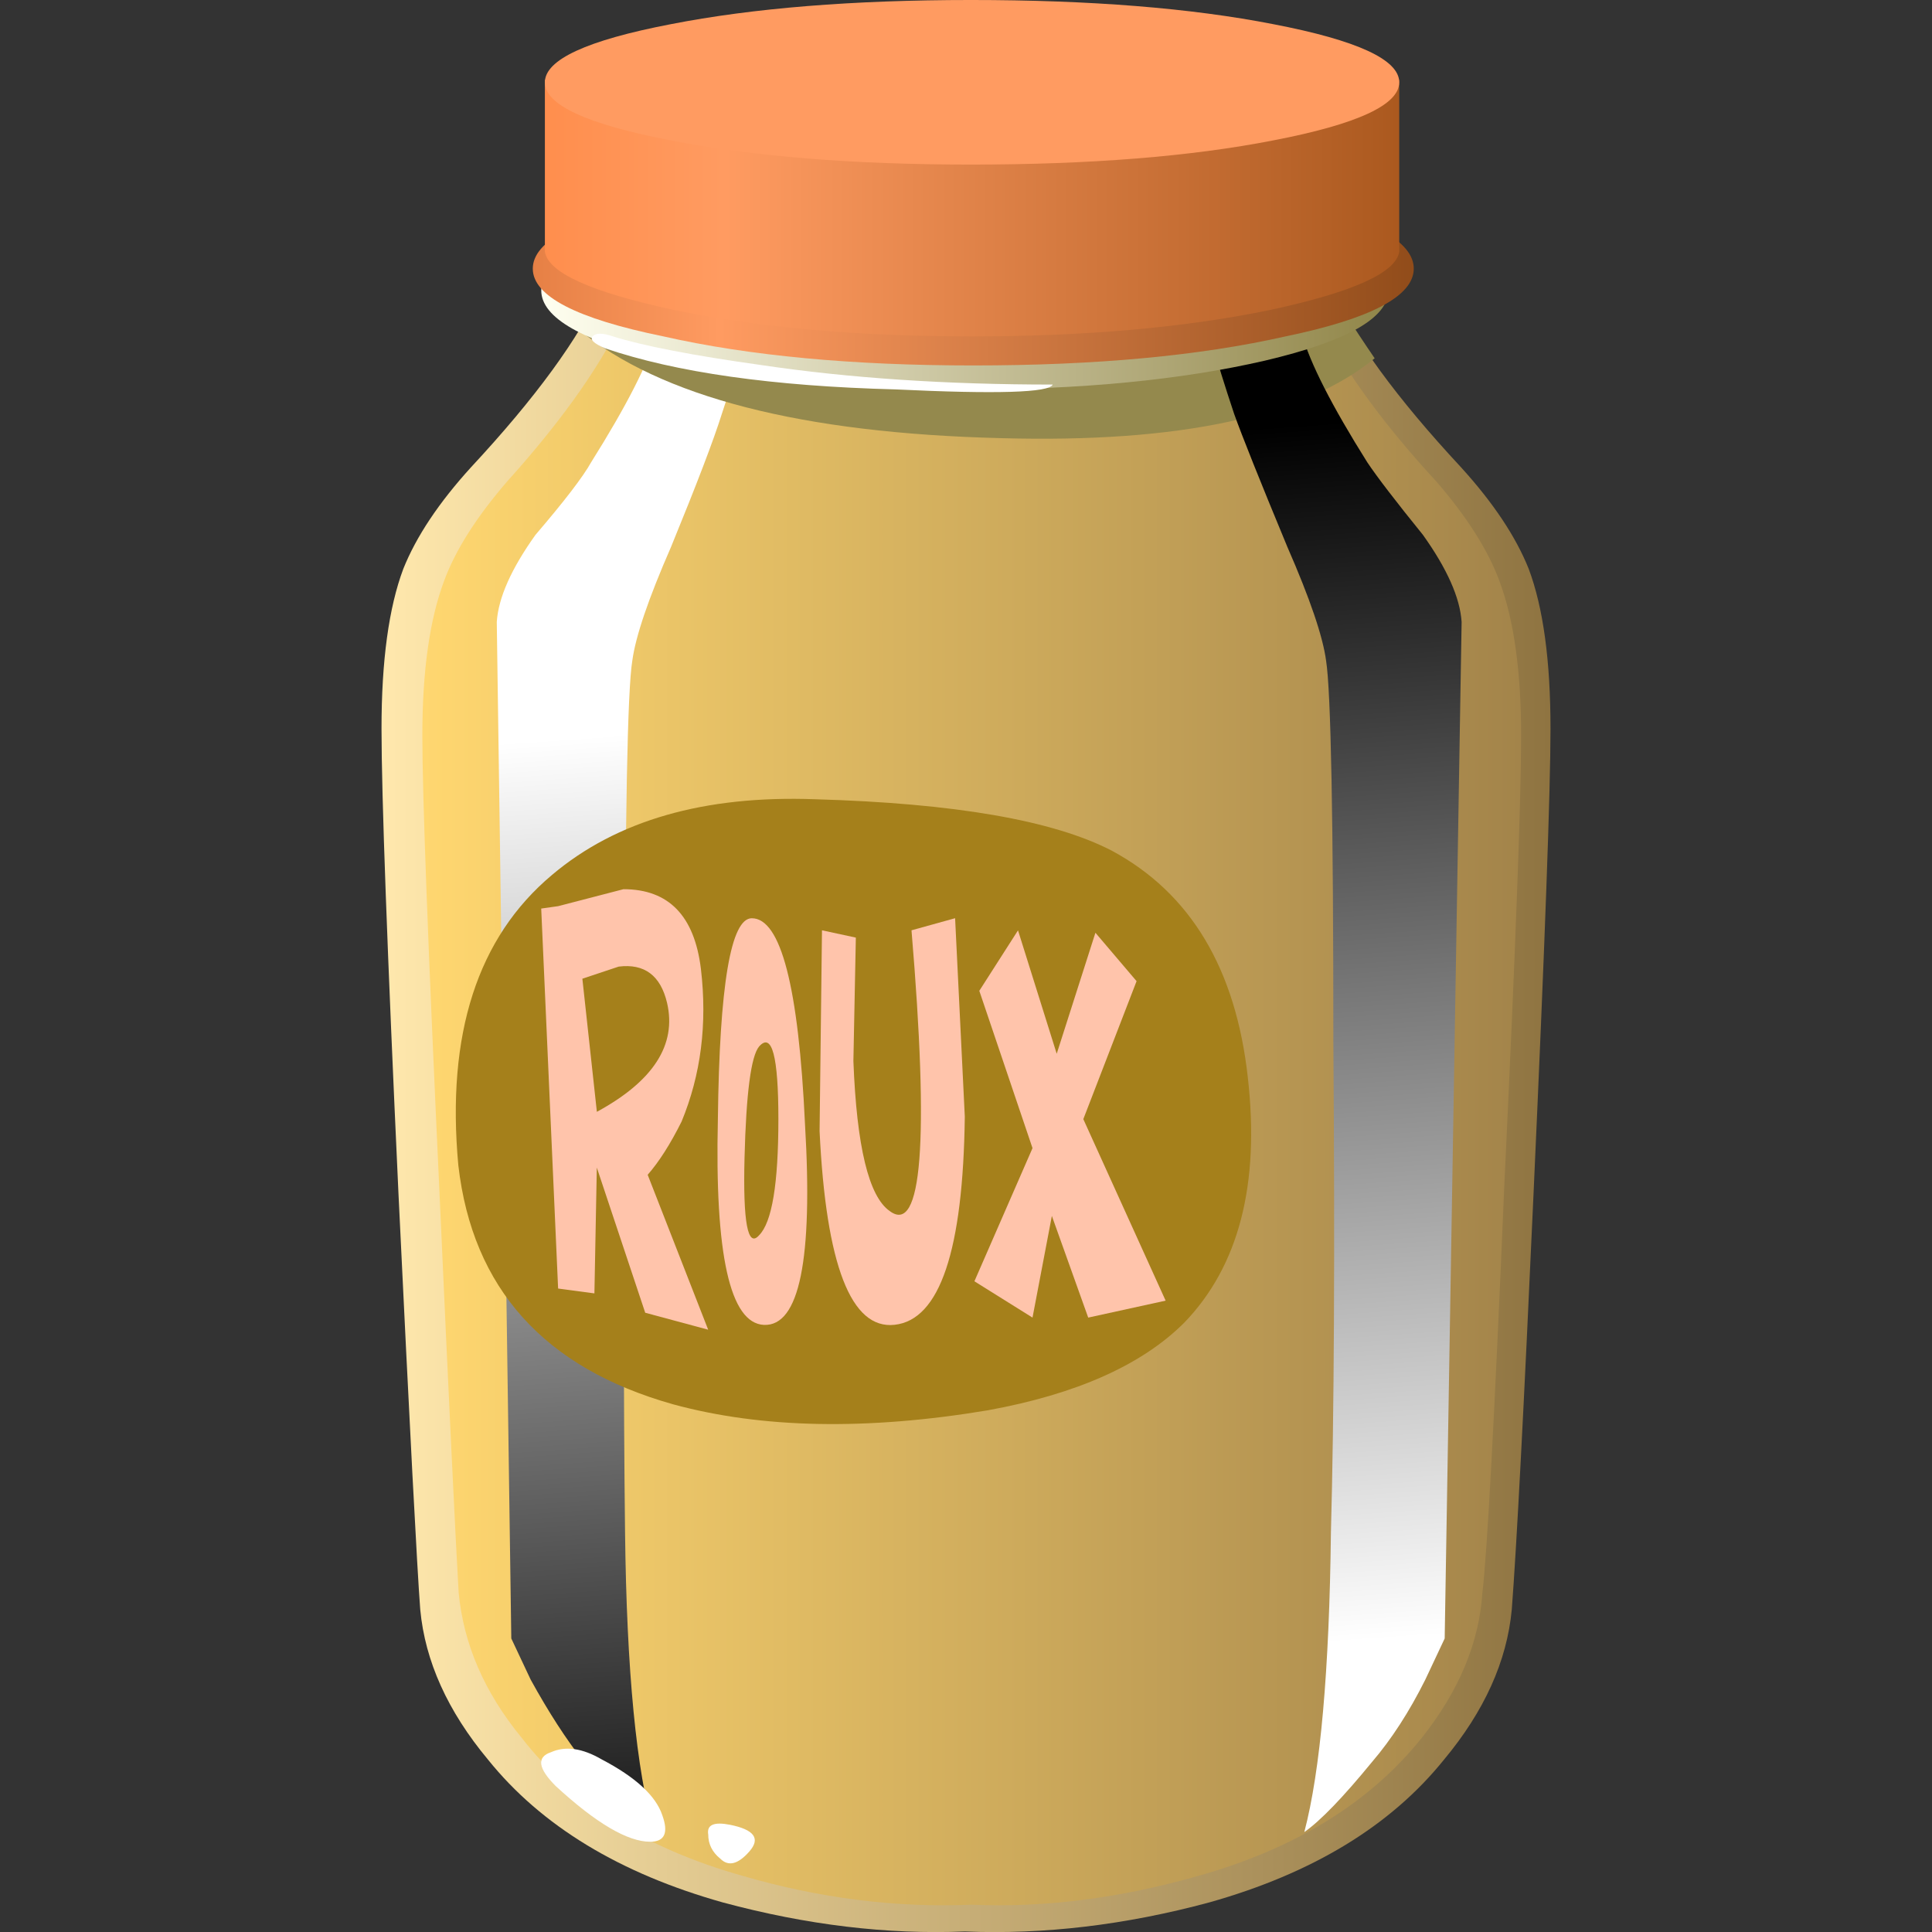 <?xml version="1.0" encoding="UTF-8" standalone="no"?>
<!-- Generator: Adobe Illustrator 15.1.0, SVG Export Plug-In . SVG Version: 6.00 Build 0)  -->

<svg
   xmlns:dc="http://purl.org/dc/elements/1.1/"
   xmlns:cc="http://creativecommons.org/ns#"
   xmlns:rdf="http://www.w3.org/1999/02/22-rdf-syntax-ns#"
   xmlns:svg="http://www.w3.org/2000/svg"
   xmlns="http://www.w3.org/2000/svg"
   xmlns:xlink="http://www.w3.org/1999/xlink"
   xmlns:sodipodi="http://sodipodi.sourceforge.net/DTD/sodipodi-0.dtd"
   xmlns:inkscape="http://www.inkscape.org/namespaces/inkscape"
   version="1.1"
   id="flash0.ai"
   x="0px"
   y="0px"
   width="256"
   height="256"
   viewBox="0 0 256 256"
   xml:space="preserve"
   sodipodi:docname="roux.svg"
   inkscape:version="0.92.4 (5da689c313, 2019-01-14)"
   inkscape:export-filename="C:\Users\antum\Development\game-resources\icon\CC0\food\individual\Glitch\32x32\condiment\sauce_roux.png"
   inkscape:export-xdpi="10.5"
   inkscape:export-ydpi="10.5"><rect x="0" y="0" width="256" height="256" fill="#333333" stroke="none"/><title
   id="title925">Roux Sauce</title><defs
   id="defs116"><linearGradient
     inkscape:collect="always"
     xlink:href="#SVGID_1_"
     id="linearGradient939"
     gradientUnits="userSpaceOnUse"
     x1="4.266"
     y1="-27.48"
     x2="2.516"
     y2="-2.381" /><linearGradient
     inkscape:collect="always"
     xlink:href="#SVGID_2_"
     id="linearGradient941"
     gradientUnits="userSpaceOnUse"
     gradientTransform="matrix(0.07,-0.998,0.998,0.07,15759.415,556.437)"
     x1="-538.432"
     y1="-15758.143"
     x2="-513.271"
     y2="-15758.143" /><linearGradient
     inkscape:collect="always"
     xlink:href="#SVGID_3_"
     id="linearGradient943"
     gradientUnits="userSpaceOnUse"
     x1="-0.038"
     y1="-16.981"
     x2="24.137"
     y2="-16.981" /><linearGradient
     inkscape:collect="always"
     xlink:href="#SVGID_4_"
     id="linearGradient945"
     gradientUnits="userSpaceOnUse"
     x1="0"
     y1="-5.525"
     x2="18.2"
     y2="-5.525" /><linearGradient
     inkscape:collect="always"
     xlink:href="#SVGID_5_"
     id="linearGradient947"
     gradientUnits="userSpaceOnUse"
     x1="0.212"
     y1="-4.3"
     x2="17.887"
     y2="-4.3" /><linearGradient
     inkscape:collect="always"
     xlink:href="#SVGID_6_"
     id="linearGradient949"
     gradientUnits="userSpaceOnUse"
     x1="0"
     y1="-16.506"
     x2="22.7"
     y2="-16.506" /></defs><sodipodi:namedview
   pagecolor="#ffffff"
   bordercolor="#666666"
   borderopacity="1"
   objecttolerance="10"
   gridtolerance="10"
   guidetolerance="10"
   inkscape:pageopacity="0"
   inkscape:pageshadow="2"
   inkscape:window-width="1920"
   inkscape:window-height="1025"
   id="namedview114"
   showgrid="false"
   inkscape:zoom="0.96349425"
   inkscape:cx="79.976659"
   inkscape:cy="40.319828"
   inkscape:window-x="-8"
   inkscape:window-y="-8"
   inkscape:window-maximized="1"
   inkscape:current-layer="flash0.ai"
   fit-margin-top="0"
   fit-margin-left="0"
   fit-margin-right="0"
   fit-margin-bottom="0" />
<symbol
   id="flash0.ai_x5F_8_x2F_Layer_43_x2F__x3C_Path_x3E__x5F_10"
   viewBox="0 -31.5 5.3 31.5"
   transform="translate(0.2,215.766)">
	<g
   id="Layer_1_6_">
		<linearGradient
   id="SVGID_1_"
   gradientUnits="userSpaceOnUse"
   x1="4.266"
   y1="-27.48"
   x2="2.516"
   y2="-2.381">
			<stop
   offset="0"
   style="stop-color:#FFFFFF"
   id="stop2" />
			<stop
   offset="1"
   style="stop-color:#000000"
   id="stop4" />
		</linearGradient>
		<path
   style="clip-rule:evenodd;fill:url(#linearGradient939);fill-rule:evenodd"
   d="M 2,-0.55 C 2.167,-1.15 2.617,-2.033 3.35,-3.2 3.55,-3.5 3.933,-4 4.5,-4.7 5,-5.4 5.267,-6 5.3,-6.5 l -0.35,-21 -0.4,-0.85 c -0.333,-0.667 -0.7,-1.233 -1.1,-1.7 -0.6,-0.733 -1.067,-1.217 -1.4,-1.45 0.333,1.267 0.517,3.333 0.55,6.2 0.066,2.4 0.083,5.767 0.05,10.1 0,4.633 -0.05,7.267 -0.15,7.9 C 2.433,-6.8 2.167,-6.017 1.7,-4.95 1.133,-3.583 0.767,-2.667 0.6,-2.2 0.2,-1 0,-0.267 0,0 Z"
   id="path7"
   inkscape:connector-curvature="0" />
	</g>
</symbol>
<symbol
   id="flash0.ai_x5F_8_x2F_Layer_43_x2F__x3C_Path_x3E__x5F_11"
   viewBox="0 -31.5 5.25 31.5"
   transform="translate(0.2,215.766)">
	<g
   id="Layer_1_4_">
		
			<linearGradient
   id="SVGID_2_"
   gradientUnits="userSpaceOnUse"
   x1="-538.432"
   y1="-15758.143"
   x2="-513.271"
   y2="-15758.143"
   gradientTransform="matrix(0.07,-0.998,0.998,0.07,15759.415,556.437)">
			<stop
   offset="0"
   style="stop-color:#FFFFFF"
   id="stop11" />
			<stop
   offset="1"
   style="stop-color:#000000"
   id="stop13" />
		</linearGradient>
		<path
   style="clip-rule:evenodd;fill:url(#linearGradient941);fill-rule:evenodd"
   d="M 3.3,-0.55 5.25,0 c 0,-0.267 -0.2,-1 -0.6,-2.2 C 4.483,-2.733 4.133,-3.65 3.6,-4.95 3.133,-6.017 2.867,-6.8 2.8,-7.3 2.7,-7.9 2.65,-10.533 2.65,-15.2 c -0.033,-3.966 -0.033,-7.333 0,-10.1 0.033,-2.867 0.233,-4.934 0.6,-6.2 -0.367,0.233 -0.85,0.717 -1.45,1.45 -0.367,0.466 -0.733,1.033 -1.1,1.7 L 0.3,-27.5 0,-6.5 c 0.033,0.5 0.3,1.1 0.8,1.8 0.6,0.7 0.983,1.2 1.15,1.5 0.733,1.167 1.183,2.05 1.35,2.65 z"
   id="path16"
   inkscape:connector-curvature="0" />
	</g>
</symbol>
<symbol
   id="flash0.ai_x5F_8_x2F_Layer_43_x2F__x3C_Path_x3E__x5F_4"
   viewBox="-0.022 -1.206 9.522 1.206"
   transform="translate(0.2,215.766)">
	<g
   id="Layer_1_7_">
		<path
   style="clip-rule:evenodd;fill:#ffffff;fill-rule:evenodd"
   d="m 0.4,-0.05 c 0.633,-0.2 1.667,-0.4 3.1,-0.6 1.8,-0.267 3.8,-0.4 6,-0.4 -0.067,-0.167 -1.15,-0.2 -3.25,-0.1 -2.533,0.066 -4.533,0.35 -6,0.85 -0.233,0.1 -0.317,0.183 -0.25,0.25 0.067,0.067 0.2,0.067 0.4,0 z"
   id="path20"
   inkscape:connector-curvature="0" />
	</g>
</symbol>
<symbol
   id="flash0.ai_x5F_8_x2F_Layer_43_x2F__x3C_Path_x3E__x5F_9"
   viewBox="0 -3.112 16.45 3.112"
   transform="translate(0.2,215.766)">
	<g
   id="Layer_1_5_">
		<path
   style="clip-rule:evenodd;fill:#94894d;fill-rule:evenodd"
   d="m 15.55,0 c 0.1,-0.233 0.4,-0.717 0.9,-1.45 C 14.983,-2.65 12.416,-3.2 8.75,-3.1 4.617,-3 1.7,-2.25 0,-0.85 L 0.5,0 8,-0.4 Z"
   id="path24"
   inkscape:connector-curvature="0" />
	</g>
</symbol>
<symbol
   id="jar"
   viewBox="0 -33.963 24.15 33.963"
   transform="translate(0.2,215.766)">
	<g
   id="Layer_1_2_">
		<linearGradient
   id="SVGID_3_"
   gradientUnits="userSpaceOnUse"
   x1="-0.038"
   y1="-16.981"
   x2="24.137"
   y2="-16.981">
			<stop
   offset="0"
   style="stop-color:#FFE8AD"
   id="stop28" />
			<stop
   offset="1"
   style="stop-color:#8F7441"
   id="stop30" />
		</linearGradient>
		<path
   style="clip-rule:evenodd;fill:url(#linearGradient943);fill-rule:evenodd"
   d="m 24.15,-9.1 c 0,-1.267 -0.117,-4.467 -0.35,-9.6 -0.2,-4.433 -0.35,-7.3 -0.45,-8.6 -0.1,-1.067 -0.567,-2.1 -1.4,-3.1 -1.1,-1.367 -2.717,-2.35 -4.85,-2.95 -1.733,-0.467 -3.417,-0.667 -5.05,-0.6 -1.6,-0.066 -3.267,0.133 -5,0.6 -2.133,0.6 -3.75,1.583 -4.85,2.95 -0.833,1 -1.3,2.033 -1.4,3.1 -0.066,0.867 -0.216,3.733 -0.45,8.6 -0.233,5.033 -0.35,8.233 -0.35,9.6 0,1.4 0.15,2.5 0.45,3.3 0.267,0.667 0.733,1.367 1.4,2.1 1.333,1.433 2.233,2.667 2.7,3.7 l 7.5,-0.4 7.55,0.4 c 0.467,-1.033 1.367,-2.267 2.7,-3.7 0.667,-0.733 1.133,-1.433 1.4,-2.1 0.3,-0.8 0.45,-1.9 0.45,-3.3 z"
   id="path33"
   inkscape:connector-curvature="0" />
	</g>
</symbol>
<symbol
   id="jartwo"
   viewBox="0 -3.112 16.45 3.112"
   transform="translate(0.2,215.766)">
	<g
   id="Layer_1_9_">
		
			<use
   xlink:href="#flash0.ai_x5F_8_x2F_Layer_43_x2F__x3C_Path_x3E__x5F_9"
   width="16.45"
   height="3.112"
   y="-3.112"
   style="overflow:visible;opacity:0.672;enable-background:new"
   id="use37"
   x="0"
   transform="translate(-0.2,-215.766)" />
	</g>
</symbol>
<symbol
   id="lid"
   viewBox="0 -7.55 18.2 7.55"
   transform="translate(0.2,215.766)">
	<g
   id="Layer_1_8_">
		<linearGradient
   id="SVGID_4_"
   gradientUnits="userSpaceOnUse"
   x1="0"
   y1="-5.525"
   x2="18.2"
   y2="-5.525">
			<stop
   offset="0"
   style="stop-color:#E68045"
   id="stop41" />
			<stop
   offset="0.212"
   style="stop-color:#FF9B61"
   id="stop43" />
			<stop
   offset="1"
   style="stop-color:#914C1A"
   id="stop45" />
		</linearGradient>
		<path
   style="clip-rule:evenodd;fill:url(#linearGradient945);fill-rule:evenodd"
   d="m 18.2,-5.55 c 0,-0.567 -0.883,-1.034 -2.65,-1.4 -1.767,-0.4 -3.917,-0.6 -6.45,-0.6 -2.5,0 -4.633,0.2 -6.4,0.6 -1.8,0.367 -2.7,0.833 -2.7,1.4 0,0.567 0.9,1.05 2.7,1.45 1.767,0.4 3.9,0.6 6.4,0.6 2.533,0 4.683,-0.2 6.45,-0.6 1.767,-0.4 2.65,-0.883 2.65,-1.45 z"
   id="path48"
   inkscape:connector-curvature="0" />
		<linearGradient
   id="SVGID_5_"
   gradientUnits="userSpaceOnUse"
   x1="0.212"
   y1="-4.3"
   x2="17.887"
   y2="-4.3">
			<stop
   offset="0"
   style="stop-color:#FF8E4D"
   id="stop50" />
			<stop
   offset="0.212"
   style="stop-color:#FF9B61"
   id="stop52" />
			<stop
   offset="1"
   style="stop-color:#AB591F"
   id="stop54" />
		</linearGradient>
		<path
   style="clip-rule:evenodd;fill:url(#linearGradient947);fill-rule:evenodd"
   d="M 17.9,-1.65 V -5.2 c -0.066,-0.433 -0.95,-0.833 -2.65,-1.2 -1.767,-0.367 -3.833,-0.55 -6.2,-0.55 -2.333,0 -4.383,0.184 -6.15,0.55 -1.7,0.367 -2.583,0.767 -2.65,1.2 v 3.55 H 17.9 Z"
   id="path57"
   inkscape:connector-curvature="0" />
		<path
   style="clip-rule:evenodd;fill:#ff9b61;fill-rule:evenodd"
   d="m 17.9,-1.7 c 0,-0.466 -0.867,-0.867 -2.6,-1.2 -1.7,-0.333 -3.783,-0.5 -6.25,-0.5 -2.433,0 -4.5,0.167 -6.2,0.5 -1.733,0.333 -2.6,0.733 -2.6,1.2 0,0.467 0.867,0.867 2.6,1.2 1.7,0.333 3.767,0.5 6.2,0.5 2.467,0 4.55,-0.167 6.25,-0.5 1.733,-0.333 2.6,-0.733 2.6,-1.2 z"
   id="path59"
   inkscape:connector-curvature="0" />
	</g>
</symbol>
<symbol
   id="sauce"
   viewBox="0 -33.013 22.7 33.013"
   transform="translate(0.2,215.766)">
	<g
   id="Layer_1_3_">
		<linearGradient
   id="SVGID_6_"
   gradientUnits="userSpaceOnUse"
   x1="0"
   y1="-16.506"
   x2="22.7"
   y2="-16.506">
			<stop
   offset="0"
   style="stop-color:#FFD770"
   id="stop63" />
			<stop
   offset="1"
   style="stop-color:#A3844A"
   id="stop65" />
		</linearGradient>
		<path
   style="clip-rule:evenodd;fill:url(#linearGradient949);fill-rule:evenodd"
   d="m 20.95,-3.6 c 0.633,-0.733 1.066,-1.417 1.3,-2.05 0.3,-0.8 0.45,-1.867 0.45,-3.2 0,-1.333 -0.117,-4.45 -0.35,-9.35 -0.2,-4.733 -0.35,-7.517 -0.45,-8.35 -0.066,-1.033 -0.483,-2.033 -1.25,-3 -1.066,-1.333 -2.6,-2.283 -4.6,-2.85 -1.633,-0.466 -3.2,-0.667 -4.7,-0.6 -1.567,-0.067 -3.15,0.133 -4.75,0.6 -2,0.567 -3.517,1.517 -4.55,2.85 -0.767,0.934 -1.2,1.934 -1.3,3 -0.066,1.133 -0.2,3.917 -0.4,8.35 -0.233,5 -0.35,8.117 -0.35,9.35 0,1.333 0.15,2.4 0.45,3.2 0.233,0.633 0.667,1.317 1.3,2.05 1.2,1.333 2.033,2.533 2.5,3.6 l 7.1,-0.4 7.05,0.4 c 0.5,-1.1 1.35,-2.3 2.55,-3.6 z"
   id="path68"
   inkscape:connector-curvature="0" />
	</g>
</symbol>
<g
   id="g111"
   transform="matrix(6.363,0,0,6.363,51.829,3.3682424e-5)">
	
		<use
   xlink:href="#jar"
   width="24.15"
   height="33.963"
   y="-33.963"
   transform="matrix(1.008,0,0,-1.008,-0.402,223.492)"
   style="overflow:visible"
   id="use72"
   x="0" />
	
		<use
   xlink:href="#sauce"
   width="22.7"
   height="33.013"
   y="-33.013"
   transform="matrix(1.008,0,0,-1.008,0.448,223.892)"
   style="overflow:visible"
   id="use74"
   x="0" />
	
		<use
   xlink:href="#flash0.ai_x5F_8_x2F_Layer_43_x2F__x3C_Path_x3E__x5F_11"
   width="5.25"
   height="31.5"
   y="-31.5"
   transform="matrix(1.008,0,0,-1.008,1.998,223.892)"
   style="overflow:visible;opacity:0.578;enable-background:new"
   id="use76"
   x="0" />
	
		<use
   xlink:href="#jartwo"
   width="16.45"
   height="3.112"
   y="-3.112"
   transform="matrix(1.008,0,0,-1.008,3.698,223.492)"
   style="overflow:visible"
   id="use78"
   x="0" />
	
		<use
   xlink:href="#flash0.ai_x5F_8_x2F_Layer_43_x2F__x3C_Path_x3E__x5F_10"
   width="5.3"
   height="31.5"
   y="-31.5"
   transform="matrix(1.008,0,0,-1.008,16.748,223.892)"
   style="overflow:visible;opacity:0.211;enable-background:new"
   id="use80"
   x="0" />
	
		<linearGradient
   id="SVGID_7_"
   gradientUnits="userSpaceOnUse"
   x1="3.3"
   y1="6"
   x2="20.775"
   y2="6"
   gradientTransform="matrix(1.008,0,0,1.008,-0.2,-4.272461e-4)">
		<stop
   offset="0"
   style="stop-color:#FFFFF0"
   id="stop82" />
		<stop
   offset="1"
   style="stop-color:#918649"
   id="stop84" />
	</linearGradient>
	<path
   style="clip-rule:evenodd;fill:url(#SVGID_7_);fill-rule:evenodd"
   d="m 20.766,6.048 c 0,0.571 -0.856,1.058 -2.57,1.462 -1.747,0.403 -3.83,0.604 -6.25,0.604 C 9.493,8.114 7.41,7.913 5.696,7.51 3.983,7.106 3.126,6.619 3.126,6.048 c 0,-0.571 0.857,-1.058 2.57,-1.462 1.748,-0.403 3.83,-0.604 6.25,-0.604 2.42,0 4.502,0.202 6.25,0.604 1.713,0.404 2.57,0.891 2.57,1.462 z"
   id="path87"
   inkscape:connector-curvature="0" />
	
		<use
   xlink:href="#flash0.ai_x5F_8_x2F_Layer_43_x2F__x3C_Path_x3E__x5F_4"
   width="9.522"
   height="1.206"
   x="-0.022"
   y="-1.206"
   transform="matrix(1.008,0,0,-1.008,3.998,224.442)"
   style="overflow:visible;opacity:0.481;enable-background:new"
   id="use89" />
	<path
   style="clip-rule:evenodd;fill:#ffffff;fill-rule:evenodd"
   d="m 4.386,36.639 c 0.706,0.37 1.125,0.757 1.26,1.16 0.134,0.369 0.05,0.554 -0.252,0.554 -0.47,0 -1.126,-0.386 -1.965,-1.158 -0.37,-0.37 -0.403,-0.605 -0.101,-0.706 0.302,-0.135 0.655,-0.085 1.058,0.15 z"
   id="path91"
   inkscape:connector-curvature="0" />
	<path
   style="clip-rule:evenodd;fill:#ffffff;fill-rule:evenodd"
   d="M 7.057,38 C 7.561,38.101 7.696,38.286 7.46,38.555 7.224,38.824 7.023,38.874 6.855,38.706 6.687,38.571 6.603,38.403 6.603,38.202 6.57,38 6.721,37.934 7.057,38 Z"
   id="path93"
   inkscape:connector-curvature="0" />
	<g
   id="g107">
		<path
   style="clip-rule:evenodd;fill:#a5801b;fill-rule:evenodd"
   d="m 8.832,16.644 c 2.898,0.083 4.957,0.44 6.173,1.07 1.64,0.882 2.584,2.457 2.835,4.725 0.253,2.226 -0.188,3.926 -1.322,5.103 -0.882,0.882 -2.247,1.491 -4.095,1.827 -2.52,0.42 -4.703,0.378 -6.551,-0.125 -2.688,-0.757 -4.179,-2.416 -4.473,-4.978 -0.252,-2.73 0.399,-4.746 1.953,-6.048 1.343,-1.134 3.17,-1.659 5.48,-1.574 z"
   id="path95"
   inkscape:connector-curvature="0" />
		<g
   id="g105">
			<path
   style="clip-rule:evenodd;fill:#ffc4ab;fill-rule:evenodd"
   d="m 9.677,19.525 -0.051,2.57 c 0.068,1.78 0.32,2.821 0.756,3.124 0.672,0.504 0.824,-1.445 0.454,-5.846 l 0.908,-0.252 0.202,4.132 c -0.035,2.789 -0.521,4.233 -1.462,4.335 -0.907,0.101 -1.428,-1.243 -1.562,-4.032 l 0.05,-4.183 z"
   id="path97"
   inkscape:connector-curvature="0" />
			<polygon
   style="clip-rule:evenodd;fill:#ffc4ab;fill-rule:evenodd"
   points="12.248,20.633 13.054,19.374 13.86,21.944 14.666,19.424 15.523,20.432 14.414,23.305 16.128,27.085 14.516,27.438 13.759,25.321 13.356,27.438 12.146,26.682 13.356,23.909 "
   id="polygon99" />
			<path
   style="clip-rule:evenodd;fill:#ffc4ab;fill-rule:evenodd"
   d="M 4.284,23.153 C 5.46,22.514 5.948,21.758 5.746,20.885 5.611,20.314 5.275,20.062 4.738,20.129 L 3.982,20.381 Z M 3.125,18.92 3.478,18.87 4.838,18.517 c 0.941,0 1.479,0.554 1.613,1.663 0.134,1.143 0,2.201 -0.403,3.176 -0.235,0.471 -0.471,0.84 -0.706,1.108 l 1.26,3.226 -1.311,-0.353 -1.008,-3.023 -0.05,2.62 -0.756,-0.101 z"
   id="path101"
   inkscape:connector-curvature="0" />
			<path
   style="clip-rule:evenodd;fill:#ffc4ab;fill-rule:evenodd"
   d="m 7.51,19.122 c 0.604,0 0.975,1.428 1.108,4.284 C 8.786,26.228 8.501,27.623 7.762,27.59 7.056,27.556 6.738,26.128 6.804,23.306 6.837,20.517 7.073,19.122 7.51,19.122 Z m 0.152,6.602 c 0.269,-0.269 0.402,-1.075 0.402,-2.419 0,-1.311 -0.134,-1.815 -0.402,-1.512 -0.168,0.201 -0.269,0.974 -0.303,2.318 -0.034,1.344 0.067,1.881 0.303,1.613 z"
   id="path103"
   inkscape:connector-curvature="0" />
		</g>
	</g>
	
		<use
   xlink:href="#lid"
   width="18.2"
   height="7.55"
   y="-7.55"
   transform="matrix(1.008,0,0,-1.008,2.748,217.492)"
   style="overflow:visible"
   id="use109"
   x="0" />
</g>
</svg>